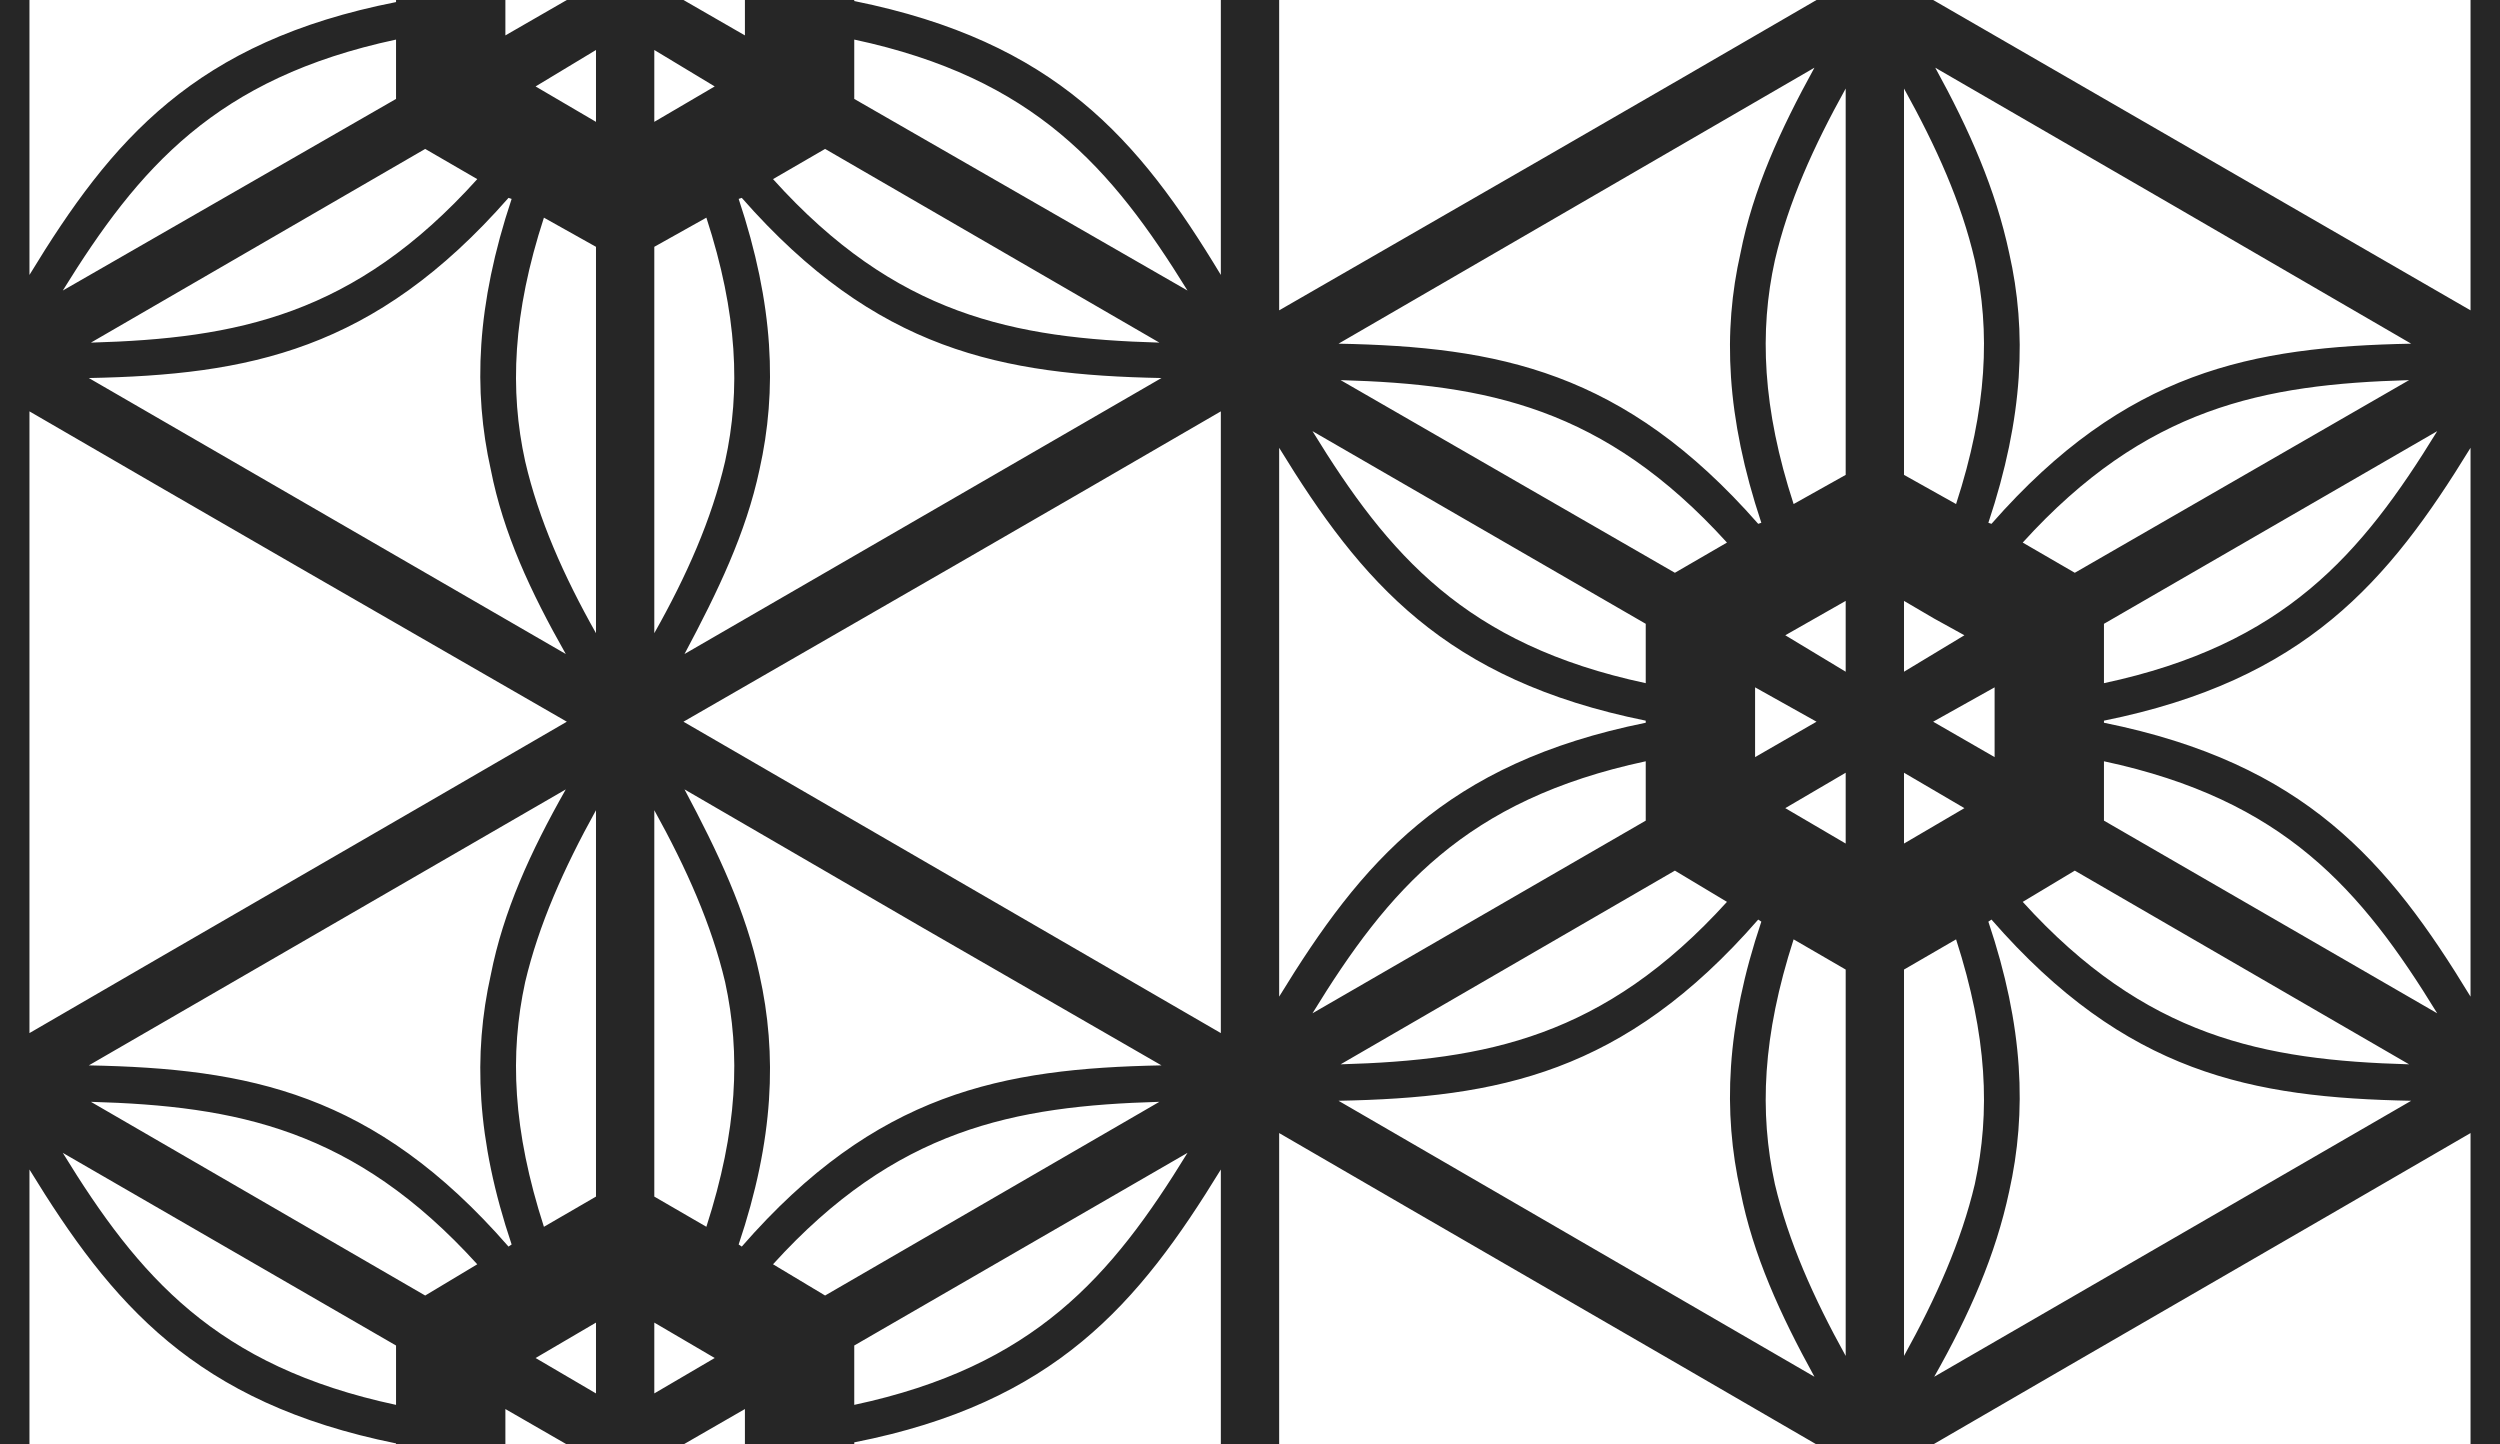 <?xml version="1.0" encoding="UTF-8"?>
<!DOCTYPE svg PUBLIC "-//W3C//DTD SVG 1.1//EN" "http://www.w3.org/Graphics/SVG/1.1/DTD/svg11.dtd">
<!-- Creator: CorelDRAW X8 -->
<svg xmlns="http://www.w3.org/2000/svg" xml:space="preserve" width="720px" height="416px" version="1.1" style="shape-rendering:geometricPrecision; text-rendering:geometricPrecision; image-rendering:optimizeQuality; fill-rule:evenodd; clip-rule:evenodd"
viewBox="0 0 2400 1387"
 xmlns:xlink="http://www.w3.org/1999/xlink">
 <defs>
  <style type="text/css">
   <![CDATA[
    .fil0 {fill:#262626;fill-rule:nonzero}
   ]]>
  </style>
 </defs>
 <g id="Layer_x0020_1">
  <path class="fil0" d="M1856 0l516 298 0 -300 45 0 0 1395 -45 0 0 -305c-172,100 -344,199 -516,299l-112 0c-172,-100 -344,-199 -516,-299l0 304 -56 0 0 -269c-79,129 -159,224 -352,262l0 7 -105 0 0 -39 -59 34c-37,0 -75,0 -112,0l-59 -34 0 36 -105 0 0 -3c-193,-39 -273,-134 -352,-263l0 268 -36 2 0 -1397 36 -2 0 270c79,-130 159,-224 352,-262l0 -2 105 0 0 34 59 -34c37,0 75,0 112,0l0 0 59 34 0 -34 105 0 0 1c193,39 273,132 352,263l0 -267 56 0 0 301c172,-99 344,-198 516,-298l112 0 0 0zm-1828 395l0 597c172,-100 344,-199 516,-299 -172,-99 -344,-198 -516,-298l0 0zm544 -158l-50 -28c-30,92 -33,166 -18,234 13,56 37,110 68,165l0 -371 0 0zm-81 -46l-3 -1c-129,147 -250,170 -403,173l458 265c-34,-60 -60,-116 -72,-177 -17,-76 -14,-158 20,-260zm-33 -19l-50 -29 -321 186c140,-4 253,-26 371,-157zm-78 -77l0 -57c-173,37 -247,123 -320,241l320 -184zm134 -12l58 34 0 -69 -58 35zm-134 1266l0 -57 -320 -185c73,119 147,205 320,242zm28 -105l50 -30c-118,-130 -231,-152 -371,-156l321 186zm80 -47l3 -2c-34,-101 -37,-183 -20,-259 12,-61 38,-118 72,-178l-458 265c153,3 274,26 403,174zm34 -19l50 -29 0 -371c-31,56 -55,110 -68,165 -15,69 -12,142 18,235l0 0zm50 92l-58 34 58 34 0 -68zm600 -278l0 -597c-172,100 -344,199 -516,298l516 299 0 0zm656 -536l50 28c30,-92 33,-166 18,-234 -13,-56 -37,-109 -68,-165l0 371 0 0zm81 46l3 1c129,-147 250,-170 403,-173l-229 -133 -228 -132c33,60 58,117 71,178 17,75 14,157 -20,259l0 0zm33 19l50 29 321 -185c-140,4 -253,26 -371,156zm78 78l0 57c173,-37 247,-123 320,-242l-320 185zm0 93l0 2c193,39 273,133 352,263l0 -527c-79,129 -159,223 -352,262l0 0zm0 39l0 57 320 185c-73,-119 -147,-205 -320,-242zm-28 105l-50 30c118,130 231,152 371,156l-321 -186zm-80 47l-3 2c34,101 37,183 20,259 -13,61 -38,118 -72,178l458 -265c-153,-3 -274,-26 -403,-174zm-34 19l-50 29 0 371c31,-56 55,-110 68,-165 15,-69 12,-142 -18,-235l0 0zm-106 29l-50 -29c-30,93 -33,166 -18,235 13,55 37,109 68,165l0 -371 0 0zm-81 -46l-3 -2c-129,148 -250,171 -403,174l457 265c-33,-60 -59,-117 -71,-178 -17,-76 -14,-158 20,-259zm-33 -19l-50 -30 -321 186c140,-4 253,-26 371,-156zm-78 -78l0 -57c-173,37 -247,123 -320,242l320 -185zm0 -94l0 -2c-193,-39 -273,-133 -352,-262l0 527c79,-129 159,-224 352,-263l0 0zm0 -38l0 -57 -320 -185c73,119 147,205 320,242zm28 -106l50 -29c-118,-130 -231,-152 -371,-156l321 185zm80 -47l3 -1c-34,-102 -37,-184 -20,-259 12,-61 38,-118 71,-178l-457 265c153,3 274,26 403,173zm34 -19l50 -28 0 -371c-31,56 -55,109 -68,165 -15,68 -12,142 18,234l0 0zm135 110l-29 -17 0 68 58 -35 -29 -16zm-85 -17l-58 33 58 35 0 -68zm-87 83l0 67 59 -34 -59 -33zm29 116l58 34 0 -68 -58 34zm114 34l58 -34 -58 -34 0 68zm87 -83l0 -67 -59 33 59 34zm-1287 422l50 29c30,-93 33,-166 18,-235 -13,-55 -37,-109 -68,-165l0 371 0 0zm81 46l3 2c129,-148 250,-171 403,-174l-229 -132 -229 -133c32,60 59,117 72,178 17,76 14,158 -20,259l0 0zm33 19l50 30 321 -186c-140,4 -253,26 -371,156zm78 78l0 57c173,-37 247,-123 320,-242l-320 185zm-163 -5l-29 -17 0 68 58 -34 -29 -17zm163 -1249l0 57 320 184c-73,-118 -147,-204 -320,-241zm-28 105l-50 29c118,131 231,153 371,157l-321 -186zm-80 47l-3 1c34,102 37,184 20,260 -13,61 -40,117 -72,177l458 -265c-153,-3 -274,-26 -403,-173zm-34 19l-50 28 0 371c31,-55 55,-109 68,-165 15,-68 12,-142 -18,-234l0 0zm-50 -92l58 -34 -58 -35 0 69z"/>
 </g>
</svg>
